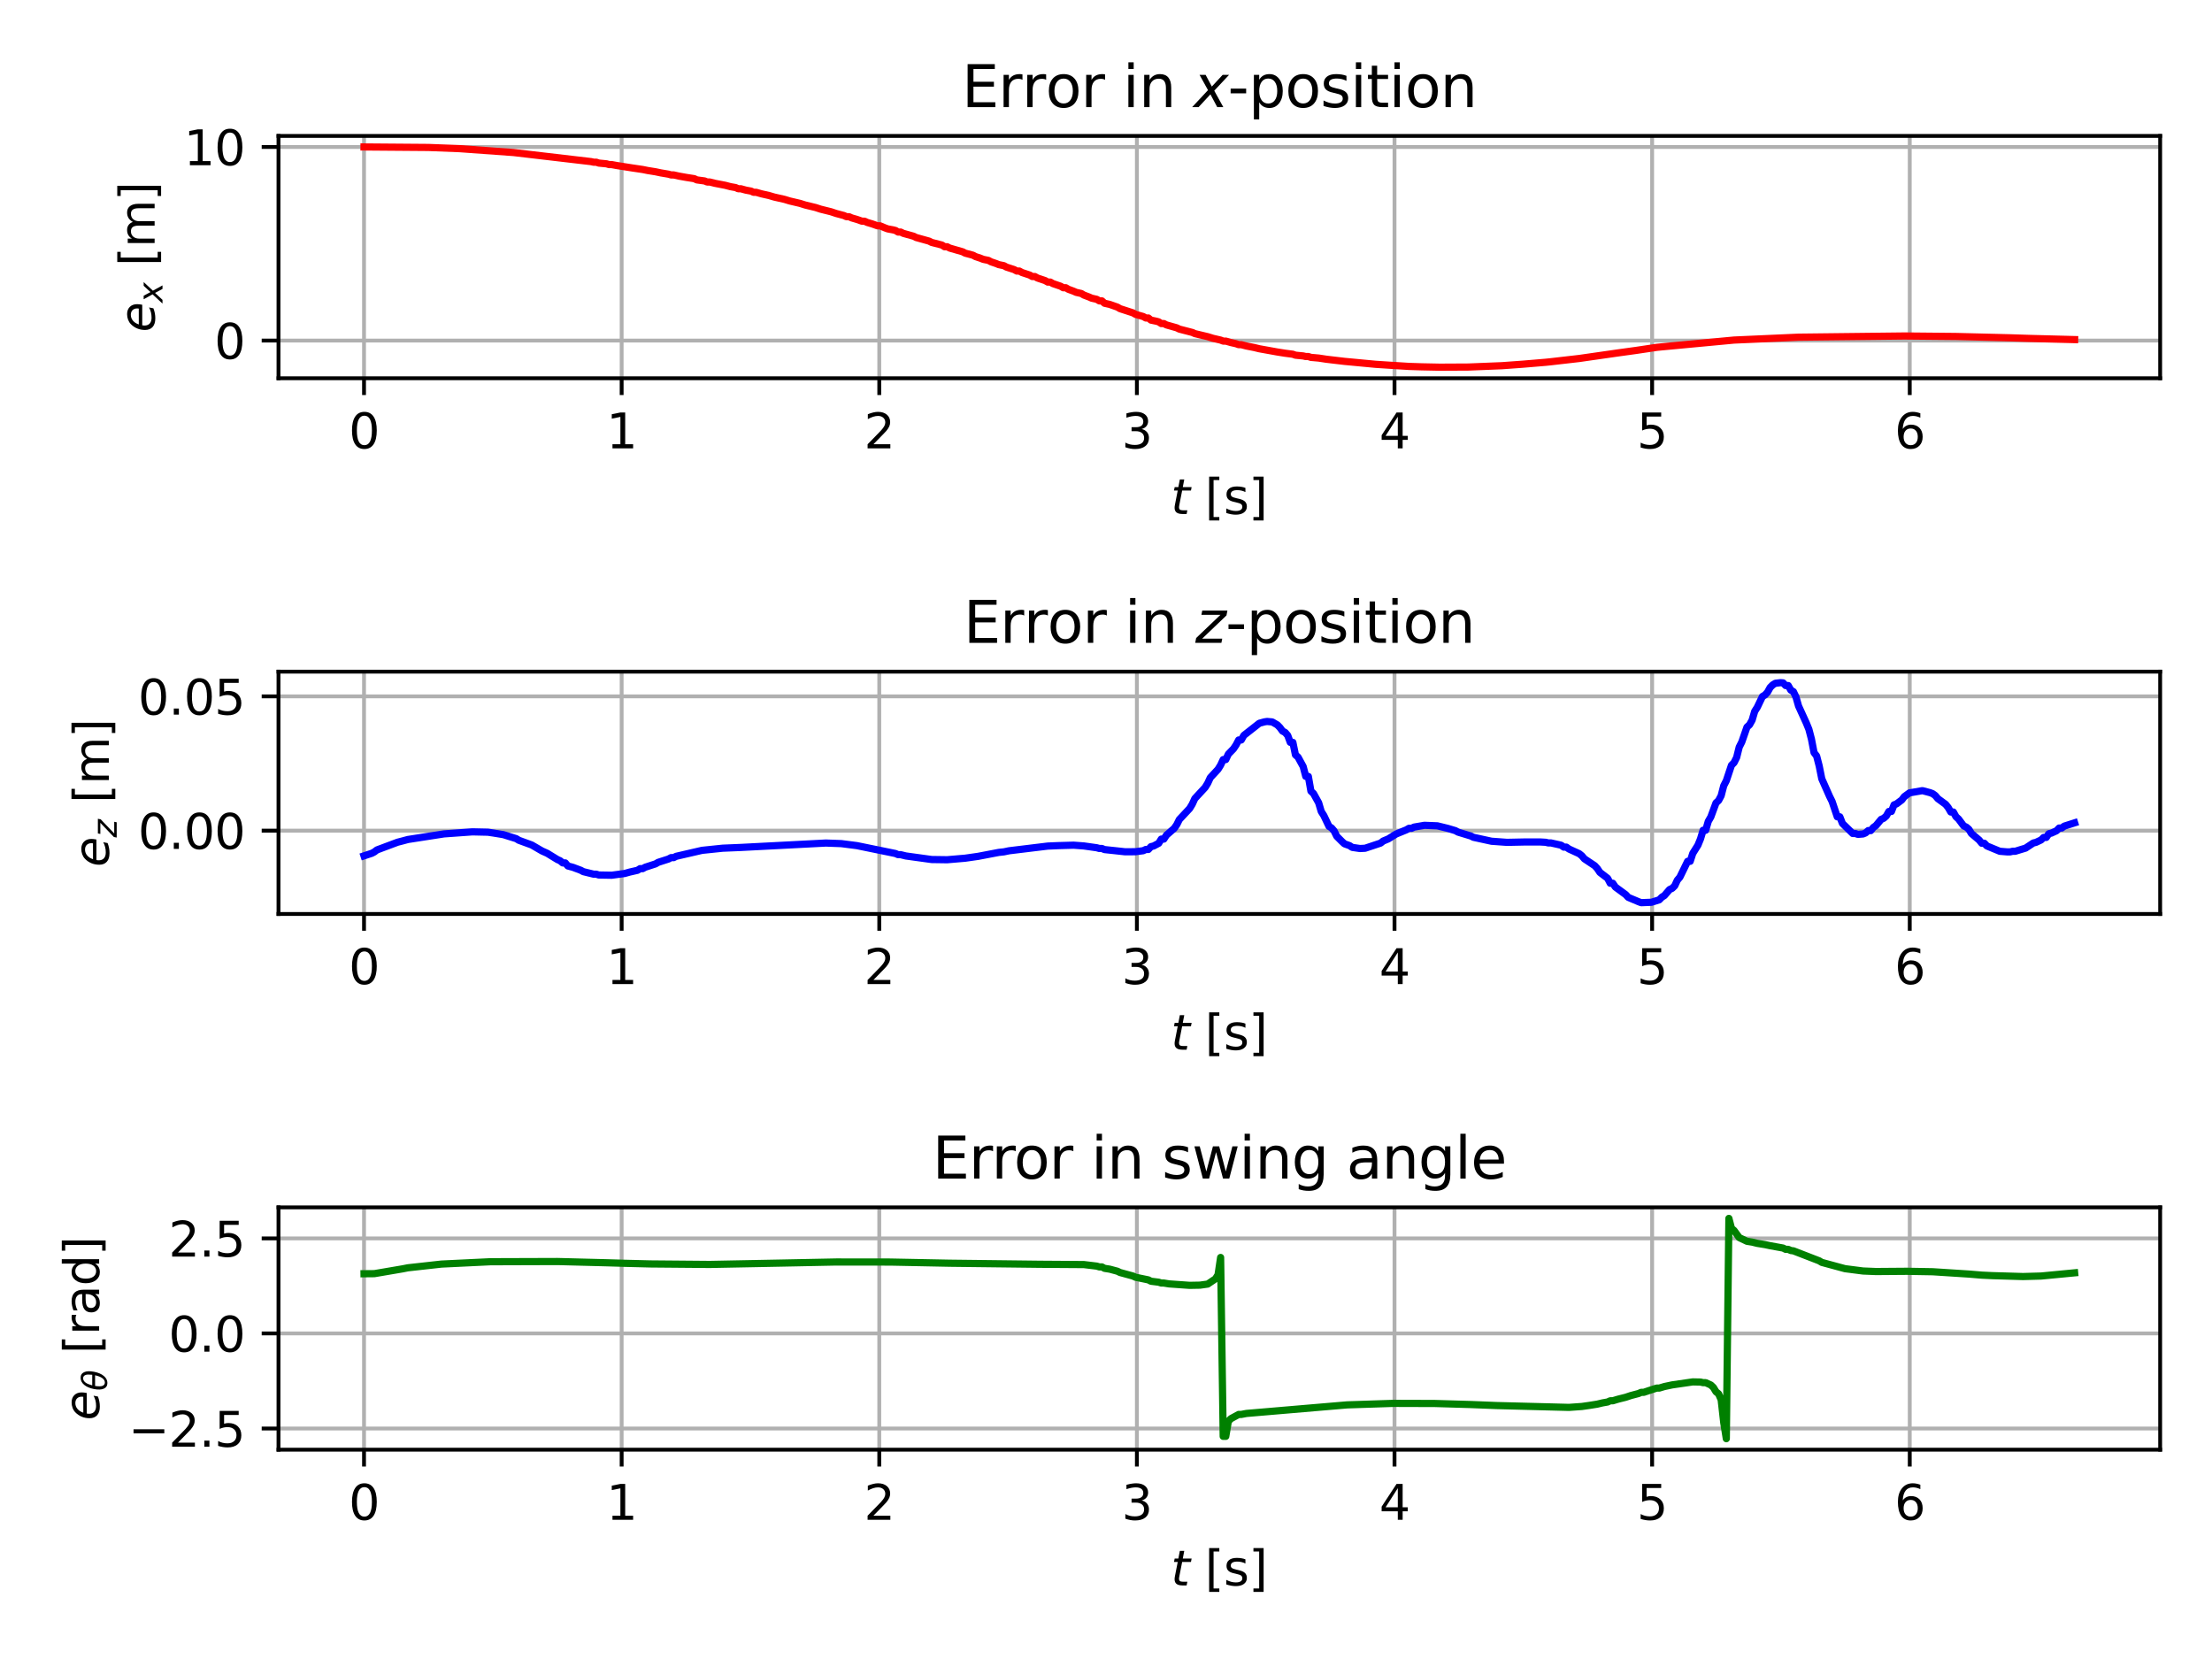 <?xml version="1.0" encoding="utf-8" standalone="no"?>
<!DOCTYPE svg PUBLIC "-//W3C//DTD SVG 1.1//EN"
  "http://www.w3.org/Graphics/SVG/1.1/DTD/svg11.dtd">
<svg xmlns:xlink="http://www.w3.org/1999/xlink" width="460.8pt" height="345.6pt" viewBox="0 0 460.8 345.6" xmlns="http://www.w3.org/2000/svg" version="1.1">
 <defs>
  <style type="text/css">*{stroke-linejoin: round; stroke-linecap: butt}</style>
 </defs>
 <g id="figure_1">
  <g id="patch_1">
   <path d="M 0 345.6 
L 460.8 345.6 
L 460.8 0 
L 0 0 
z
" style="fill: #ffffff"/>
  </g>
  <g id="axes_1">
   <g id="patch_2">
    <path d="M 58.016 78.797 
L 450 78.797 
L 450 28.32 
L 58.016 28.32 
z
" style="fill: #ffffff"/>
   </g>
   <g id="matplotlib.axis_1">
    <g id="xtick_1">
     <g id="line2d_1">
      <path d="M 75.833 78.797 
L 75.833 28.32 
" clip-path="url(#p97051bc3c7)" style="fill: none; stroke: #b0b0b0; stroke-width: 0.8; stroke-linecap: square"/>
     </g>
     <g id="line2d_2">
      <defs>
       <path id="ma8197f3a62" d="M 0 0 
L 0 3.5 
" style="stroke: #000000; stroke-width: 0.8"/>
      </defs>
      <g>
       <use xlink:href="#ma8197f3a62" x="75.833" y="78.797" style="stroke: #000000; stroke-width: 0.8"/>
      </g>
     </g>
     <g id="text_1">
      <!-- 0 -->
      <g transform="translate(72.652 93.396)scale(0.1 -0.1)">
       <defs>
        <path id="DejaVuSans-30" d="M 2034 4250 
Q 1547 4250 1301 3770 
Q 1056 3291 1056 2328 
Q 1056 1369 1301 889 
Q 1547 409 2034 409 
Q 2525 409 2770 889 
Q 3016 1369 3016 2328 
Q 3016 3291 2770 3770 
Q 2525 4250 2034 4250 
z
M 2034 4750 
Q 2819 4750 3233 4129 
Q 3647 3509 3647 2328 
Q 3647 1150 3233 529 
Q 2819 -91 2034 -91 
Q 1250 -91 836 529 
Q 422 1150 422 2328 
Q 422 3509 836 4129 
Q 1250 4750 2034 4750 
z
" transform="scale(0.016)"/>
       </defs>
       <use xlink:href="#DejaVuSans-30"/>
      </g>
     </g>
    </g>
    <g id="xtick_2">
     <g id="line2d_3">
      <path d="M 129.5 78.797 
L 129.5 28.32 
" clip-path="url(#p97051bc3c7)" style="fill: none; stroke: #b0b0b0; stroke-width: 0.8; stroke-linecap: square"/>
     </g>
     <g id="line2d_4">
      <g>
       <use xlink:href="#ma8197f3a62" x="129.5" y="78.797" style="stroke: #000000; stroke-width: 0.8"/>
      </g>
     </g>
     <g id="text_2">
      <!-- 1 -->
      <g transform="translate(126.319 93.396)scale(0.1 -0.1)">
       <defs>
        <path id="DejaVuSans-31" d="M 794 531 
L 1825 531 
L 1825 4091 
L 703 3866 
L 703 4441 
L 1819 4666 
L 2450 4666 
L 2450 531 
L 3481 531 
L 3481 0 
L 794 0 
L 794 531 
z
" transform="scale(0.016)"/>
       </defs>
       <use xlink:href="#DejaVuSans-31"/>
      </g>
     </g>
    </g>
    <g id="xtick_3">
     <g id="line2d_5">
      <path d="M 183.168 78.797 
L 183.168 28.32 
" clip-path="url(#p97051bc3c7)" style="fill: none; stroke: #b0b0b0; stroke-width: 0.8; stroke-linecap: square"/>
     </g>
     <g id="line2d_6">
      <g>
       <use xlink:href="#ma8197f3a62" x="183.168" y="78.797" style="stroke: #000000; stroke-width: 0.8"/>
      </g>
     </g>
     <g id="text_3">
      <!-- 2 -->
      <g transform="translate(179.986 93.396)scale(0.1 -0.1)">
       <defs>
        <path id="DejaVuSans-32" d="M 1228 531 
L 3431 531 
L 3431 0 
L 469 0 
L 469 531 
Q 828 903 1448 1529 
Q 2069 2156 2228 2338 
Q 2531 2678 2651 2914 
Q 2772 3150 2772 3378 
Q 2772 3750 2511 3984 
Q 2250 4219 1831 4219 
Q 1534 4219 1204 4116 
Q 875 4013 500 3803 
L 500 4441 
Q 881 4594 1212 4672 
Q 1544 4750 1819 4750 
Q 2544 4750 2975 4387 
Q 3406 4025 3406 3419 
Q 3406 3131 3298 2873 
Q 3191 2616 2906 2266 
Q 2828 2175 2409 1742 
Q 1991 1309 1228 531 
z
" transform="scale(0.016)"/>
       </defs>
       <use xlink:href="#DejaVuSans-32"/>
      </g>
     </g>
    </g>
    <g id="xtick_4">
     <g id="line2d_7">
      <path d="M 236.835 78.797 
L 236.835 28.32 
" clip-path="url(#p97051bc3c7)" style="fill: none; stroke: #b0b0b0; stroke-width: 0.8; stroke-linecap: square"/>
     </g>
     <g id="line2d_8">
      <g>
       <use xlink:href="#ma8197f3a62" x="236.835" y="78.797" style="stroke: #000000; stroke-width: 0.8"/>
      </g>
     </g>
     <g id="text_4">
      <!-- 3 -->
      <g transform="translate(233.653 93.396)scale(0.1 -0.1)">
       <defs>
        <path id="DejaVuSans-33" d="M 2597 2516 
Q 3050 2419 3304 2112 
Q 3559 1806 3559 1356 
Q 3559 666 3084 287 
Q 2609 -91 1734 -91 
Q 1441 -91 1130 -33 
Q 819 25 488 141 
L 488 750 
Q 750 597 1062 519 
Q 1375 441 1716 441 
Q 2309 441 2620 675 
Q 2931 909 2931 1356 
Q 2931 1769 2642 2001 
Q 2353 2234 1838 2234 
L 1294 2234 
L 1294 2753 
L 1863 2753 
Q 2328 2753 2575 2939 
Q 2822 3125 2822 3475 
Q 2822 3834 2567 4026 
Q 2313 4219 1838 4219 
Q 1578 4219 1281 4162 
Q 984 4106 628 3988 
L 628 4550 
Q 988 4650 1302 4700 
Q 1616 4750 1894 4750 
Q 2613 4750 3031 4423 
Q 3450 4097 3450 3541 
Q 3450 3153 3228 2886 
Q 3006 2619 2597 2516 
z
" transform="scale(0.016)"/>
       </defs>
       <use xlink:href="#DejaVuSans-33"/>
      </g>
     </g>
    </g>
    <g id="xtick_5">
     <g id="line2d_9">
      <path d="M 290.502 78.797 
L 290.502 28.32 
" clip-path="url(#p97051bc3c7)" style="fill: none; stroke: #b0b0b0; stroke-width: 0.8; stroke-linecap: square"/>
     </g>
     <g id="line2d_10">
      <g>
       <use xlink:href="#ma8197f3a62" x="290.502" y="78.797" style="stroke: #000000; stroke-width: 0.8"/>
      </g>
     </g>
     <g id="text_5">
      <!-- 4 -->
      <g transform="translate(287.32 93.396)scale(0.1 -0.1)">
       <defs>
        <path id="DejaVuSans-34" d="M 2419 4116 
L 825 1625 
L 2419 1625 
L 2419 4116 
z
M 2253 4666 
L 3047 4666 
L 3047 1625 
L 3713 1625 
L 3713 1100 
L 3047 1100 
L 3047 0 
L 2419 0 
L 2419 1100 
L 313 1100 
L 313 1709 
L 2253 4666 
z
" transform="scale(0.016)"/>
       </defs>
       <use xlink:href="#DejaVuSans-34"/>
      </g>
     </g>
    </g>
    <g id="xtick_6">
     <g id="line2d_11">
      <path d="M 344.169 78.797 
L 344.169 28.32 
" clip-path="url(#p97051bc3c7)" style="fill: none; stroke: #b0b0b0; stroke-width: 0.8; stroke-linecap: square"/>
     </g>
     <g id="line2d_12">
      <g>
       <use xlink:href="#ma8197f3a62" x="344.169" y="78.797" style="stroke: #000000; stroke-width: 0.8"/>
      </g>
     </g>
     <g id="text_6">
      <!-- 5 -->
      <g transform="translate(340.987 93.396)scale(0.1 -0.1)">
       <defs>
        <path id="DejaVuSans-35" d="M 691 4666 
L 3169 4666 
L 3169 4134 
L 1269 4134 
L 1269 2991 
Q 1406 3038 1543 3061 
Q 1681 3084 1819 3084 
Q 2600 3084 3056 2656 
Q 3513 2228 3513 1497 
Q 3513 744 3044 326 
Q 2575 -91 1722 -91 
Q 1428 -91 1123 -41 
Q 819 9 494 109 
L 494 744 
Q 775 591 1075 516 
Q 1375 441 1709 441 
Q 2250 441 2565 725 
Q 2881 1009 2881 1497 
Q 2881 1984 2565 2268 
Q 2250 2553 1709 2553 
Q 1456 2553 1204 2497 
Q 953 2441 691 2322 
L 691 4666 
z
" transform="scale(0.016)"/>
       </defs>
       <use xlink:href="#DejaVuSans-35"/>
      </g>
     </g>
    </g>
    <g id="xtick_7">
     <g id="line2d_13">
      <path d="M 397.836 78.797 
L 397.836 28.32 
" clip-path="url(#p97051bc3c7)" style="fill: none; stroke: #b0b0b0; stroke-width: 0.8; stroke-linecap: square"/>
     </g>
     <g id="line2d_14">
      <g>
       <use xlink:href="#ma8197f3a62" x="397.836" y="78.797" style="stroke: #000000; stroke-width: 0.8"/>
      </g>
     </g>
     <g id="text_7">
      <!-- 6 -->
      <g transform="translate(394.654 93.396)scale(0.1 -0.1)">
       <defs>
        <path id="DejaVuSans-36" d="M 2113 2584 
Q 1688 2584 1439 2293 
Q 1191 2003 1191 1497 
Q 1191 994 1439 701 
Q 1688 409 2113 409 
Q 2538 409 2786 701 
Q 3034 994 3034 1497 
Q 3034 2003 2786 2293 
Q 2538 2584 2113 2584 
z
M 3366 4563 
L 3366 3988 
Q 3128 4100 2886 4159 
Q 2644 4219 2406 4219 
Q 1781 4219 1451 3797 
Q 1122 3375 1075 2522 
Q 1259 2794 1537 2939 
Q 1816 3084 2150 3084 
Q 2853 3084 3261 2657 
Q 3669 2231 3669 1497 
Q 3669 778 3244 343 
Q 2819 -91 2113 -91 
Q 1303 -91 875 529 
Q 447 1150 447 2328 
Q 447 3434 972 4092 
Q 1497 4750 2381 4750 
Q 2619 4750 2861 4703 
Q 3103 4656 3366 4563 
z
" transform="scale(0.016)"/>
       </defs>
       <use xlink:href="#DejaVuSans-36"/>
      </g>
     </g>
    </g>
    <g id="text_8">
     <!-- $t$ [s] -->
     <g transform="translate(243.908 107.074)scale(0.1 -0.1)">
      <defs>
       <path id="DejaVuSans-Oblique-74" d="M 2706 3500 
L 2619 3053 
L 1472 3053 
L 1100 1153 
Q 1081 1047 1072 975 
Q 1063 903 1063 863 
Q 1063 663 1183 572 
Q 1303 481 1569 481 
L 2150 481 
L 2053 0 
L 1503 0 
Q 991 0 739 200 
Q 488 400 488 806 
Q 488 878 497 964 
Q 506 1050 525 1153 
L 897 3053 
L 409 3053 
L 500 3500 
L 978 3500 
L 1172 4494 
L 1747 4494 
L 1556 3500 
L 2706 3500 
z
" transform="scale(0.016)"/>
       <path id="DejaVuSans-20" transform="scale(0.016)"/>
       <path id="DejaVuSans-5b" d="M 550 4863 
L 1875 4863 
L 1875 4416 
L 1125 4416 
L 1125 -397 
L 1875 -397 
L 1875 -844 
L 550 -844 
L 550 4863 
z
" transform="scale(0.016)"/>
       <path id="DejaVuSans-73" d="M 2834 3397 
L 2834 2853 
Q 2591 2978 2328 3040 
Q 2066 3103 1784 3103 
Q 1356 3103 1142 2972 
Q 928 2841 928 2578 
Q 928 2378 1081 2264 
Q 1234 2150 1697 2047 
L 1894 2003 
Q 2506 1872 2764 1633 
Q 3022 1394 3022 966 
Q 3022 478 2636 193 
Q 2250 -91 1575 -91 
Q 1294 -91 989 -36 
Q 684 19 347 128 
L 347 722 
Q 666 556 975 473 
Q 1284 391 1588 391 
Q 1994 391 2212 530 
Q 2431 669 2431 922 
Q 2431 1156 2273 1281 
Q 2116 1406 1581 1522 
L 1381 1569 
Q 847 1681 609 1914 
Q 372 2147 372 2553 
Q 372 3047 722 3315 
Q 1072 3584 1716 3584 
Q 2034 3584 2315 3537 
Q 2597 3491 2834 3397 
z
" transform="scale(0.016)"/>
       <path id="DejaVuSans-5d" d="M 1947 4863 
L 1947 -844 
L 622 -844 
L 622 -397 
L 1369 -397 
L 1369 4416 
L 622 4416 
L 622 4863 
L 1947 4863 
z
" transform="scale(0.016)"/>
      </defs>
      <use xlink:href="#DejaVuSans-Oblique-74" transform="translate(0 0.016)"/>
      <use xlink:href="#DejaVuSans-20" transform="translate(39.209 0.016)"/>
      <use xlink:href="#DejaVuSans-5b" transform="translate(70.996 0.016)"/>
      <use xlink:href="#DejaVuSans-73" transform="translate(110.01 0.016)"/>
      <use xlink:href="#DejaVuSans-5d" transform="translate(162.109 0.016)"/>
     </g>
    </g>
   </g>
   <g id="matplotlib.axis_2">
    <g id="ytick_1">
     <g id="line2d_15">
      <path d="M 58.016 70.941 
L 450 70.941 
" clip-path="url(#p97051bc3c7)" style="fill: none; stroke: #b0b0b0; stroke-width: 0.8; stroke-linecap: square"/>
     </g>
     <g id="line2d_16">
      <defs>
       <path id="me0488d73bb" d="M 0 0 
L -3.5 0 
" style="stroke: #000000; stroke-width: 0.8"/>
      </defs>
      <g>
       <use xlink:href="#me0488d73bb" x="58.016" y="70.941" style="stroke: #000000; stroke-width: 0.8"/>
      </g>
     </g>
     <g id="text_9">
      <!-- 0 -->
      <g transform="translate(44.654 74.74)scale(0.1 -0.1)">
       <use xlink:href="#DejaVuSans-30"/>
      </g>
     </g>
    </g>
    <g id="ytick_2">
     <g id="line2d_17">
      <path d="M 58.016 30.614 
L 450 30.614 
" clip-path="url(#p97051bc3c7)" style="fill: none; stroke: #b0b0b0; stroke-width: 0.8; stroke-linecap: square"/>
     </g>
     <g id="line2d_18">
      <g>
       <use xlink:href="#me0488d73bb" x="58.016" y="30.614" style="stroke: #000000; stroke-width: 0.8"/>
      </g>
     </g>
     <g id="text_10">
      <!-- 10 -->
      <g transform="translate(38.291 34.414)scale(0.1 -0.1)">
       <use xlink:href="#DejaVuSans-31"/>
       <use xlink:href="#DejaVuSans-30" x="63.623"/>
      </g>
     </g>
    </g>
    <g id="text_11">
     <!-- $e_x$ [m] -->
     <g transform="translate(32.211 69.209)rotate(-90)scale(0.1 -0.1)">
      <defs>
       <path id="DejaVuSans-Oblique-65" d="M 3078 2063 
Q 3088 2113 3092 2166 
Q 3097 2219 3097 2272 
Q 3097 2653 2873 2875 
Q 2650 3097 2266 3097 
Q 1838 3097 1509 2826 
Q 1181 2556 1013 2059 
L 3078 2063 
z
M 3578 1613 
L 903 1613 
Q 884 1494 878 1425 
Q 872 1356 872 1306 
Q 872 872 1139 634 
Q 1406 397 1894 397 
Q 2269 397 2603 481 
Q 2938 566 3225 728 
L 3116 159 
Q 2806 34 2476 -28 
Q 2147 -91 1806 -91 
Q 1078 -91 686 257 
Q 294 606 294 1247 
Q 294 1794 489 2264 
Q 684 2734 1063 3103 
Q 1306 3334 1642 3459 
Q 1978 3584 2356 3584 
Q 2950 3584 3301 3228 
Q 3653 2872 3653 2272 
Q 3653 2128 3634 1964 
Q 3616 1800 3578 1613 
z
" transform="scale(0.016)"/>
       <path id="DejaVuSans-Oblique-78" d="M 3841 3500 
L 2234 1784 
L 3219 0 
L 2559 0 
L 1819 1388 
L 531 0 
L -166 0 
L 1556 1844 
L 641 3500 
L 1300 3500 
L 1972 2234 
L 3144 3500 
L 3841 3500 
z
" transform="scale(0.016)"/>
       <path id="DejaVuSans-6d" d="M 3328 2828 
Q 3544 3216 3844 3400 
Q 4144 3584 4550 3584 
Q 5097 3584 5394 3201 
Q 5691 2819 5691 2113 
L 5691 0 
L 5113 0 
L 5113 2094 
Q 5113 2597 4934 2840 
Q 4756 3084 4391 3084 
Q 3944 3084 3684 2787 
Q 3425 2491 3425 1978 
L 3425 0 
L 2847 0 
L 2847 2094 
Q 2847 2600 2669 2842 
Q 2491 3084 2119 3084 
Q 1678 3084 1418 2786 
Q 1159 2488 1159 1978 
L 1159 0 
L 581 0 
L 581 3500 
L 1159 3500 
L 1159 2956 
Q 1356 3278 1631 3431 
Q 1906 3584 2284 3584 
Q 2666 3584 2933 3390 
Q 3200 3197 3328 2828 
z
" transform="scale(0.016)"/>
      </defs>
      <use xlink:href="#DejaVuSans-Oblique-65" transform="translate(0 0.016)"/>
      <use xlink:href="#DejaVuSans-Oblique-78" transform="translate(61.523 -16.391)scale(0.7)"/>
      <use xlink:href="#DejaVuSans-20" transform="translate(105.684 0.016)"/>
      <use xlink:href="#DejaVuSans-5b" transform="translate(137.471 0.016)"/>
      <use xlink:href="#DejaVuSans-6d" transform="translate(176.484 0.016)"/>
      <use xlink:href="#DejaVuSans-5d" transform="translate(273.896 0.016)"/>
     </g>
    </g>
   </g>
   <g id="line2d_19">
    <path d="M 75.833 30.614 
L 89.27 30.719 
L 95.72 30.966 
L 107.007 31.777 
L 123.132 33.667 
L 123.669 33.788 
L 124.207 33.788 
L 124.744 33.972 
L 126.357 34.129 
L 126.894 34.288 
L 127.432 34.288 
L 128.506 34.484 
L 131.731 34.991 
L 133.881 35.308 
L 134.956 35.525 
L 136.569 35.784 
L 137.644 36.011 
L 139.256 36.283 
L 139.794 36.44 
L 140.331 36.44 
L 141.406 36.681 
L 143.018 36.968 
L 144.631 37.22 
L 145.168 37.477 
L 146.781 37.694 
L 147.318 37.915 
L 147.856 37.915 
L 148.931 38.186 
L 151.081 38.6 
L 152.156 38.883 
L 153.231 39.074 
L 153.768 39.316 
L 154.306 39.316 
L 155.38 39.611 
L 156.455 39.81 
L 156.993 40.063 
L 157.53 40.063 
L 158.605 40.37 
L 160.218 40.734 
L 161.293 41.052 
L 163.443 41.537 
L 164.518 41.866 
L 166.668 42.369 
L 167.742 42.709 
L 169.892 43.228 
L 170.967 43.578 
L 173.117 44.112 
L 174.192 44.473 
L 175.805 44.899 
L 176.342 45.145 
L 176.88 45.145 
L 177.417 45.392 
L 178.492 45.703 
L 179.567 46.08 
L 180.105 46.08 
L 180.642 46.333 
L 181.717 46.652 
L 182.792 47.037 
L 183.329 47.037 
L 184.404 47.49 
L 184.942 47.685 
L 186.017 47.882 
L 186.554 48.013 
L 187.092 48.343 
L 187.629 48.343 
L 188.167 48.608 
L 190.317 49.209 
L 190.854 49.479 
L 193.542 50.226 
L 194.079 50.5 
L 196.229 51.051 
L 196.766 51.398 
L 197.304 51.398 
L 197.841 51.677 
L 200.529 52.451 
L 201.066 52.735 
L 202.679 53.163 
L 203.216 53.45 
L 204.291 53.81 
L 204.829 54.027 
L 205.904 54.245 
L 206.441 54.537 
L 207.516 54.903 
L 208.053 55.124 
L 209.128 55.346 
L 209.666 55.643 
L 211.278 56.165 
L 211.816 56.466 
L 212.353 56.466 
L 212.891 56.768 
L 214.503 57.299 
L 215.041 57.605 
L 215.578 57.605 
L 216.116 57.912 
L 217.728 58.453 
L 218.266 58.764 
L 218.803 58.764 
L 219.341 59.077 
L 220.953 59.627 
L 221.49 59.943 
L 222.028 59.943 
L 222.565 60.261 
L 223.64 60.66 
L 224.178 60.9 
L 225.253 61.141 
L 225.79 61.464 
L 226.865 61.869 
L 227.403 62.112 
L 228.478 62.356 
L 229.015 62.681 
L 229.553 62.681 
L 230.09 63.169 
L 231.165 63.412 
L 232.778 63.978 
L 233.315 64.299 
L 236.002 65.169 
L 236.54 65.48 
L 238.152 65.94 
L 238.69 66.241 
L 239.227 66.241 
L 239.765 66.686 
L 240.84 66.905 
L 241.377 67.049 
L 241.915 67.405 
L 242.452 67.405 
L 242.99 67.684 
L 245.14 68.294 
L 245.677 68.557 
L 248.364 69.252 
L 248.902 69.495 
L 251.589 70.136 
L 252.664 70.47 
L 254.277 70.847 
L 254.814 71.056 
L 255.352 71.056 
L 256.427 71.361 
L 257.502 71.607 
L 258.039 71.799 
L 258.577 71.799 
L 259.652 72.079 
L 261.264 72.393 
L 262.339 72.652 
L 266.101 73.329 
L 267.714 73.585 
L 269.326 73.792 
L 269.864 73.991 
L 271.476 74.149 
L 272.014 74.272 
L 272.551 74.272 
L 273.089 74.449 
L 274.701 74.591 
L 276.313 74.835 
L 280.076 75.28 
L 282.226 75.481 
L 286.526 75.888 
L 289.213 76.064 
L 293.513 76.33 
L 296.2 76.418 
L 299.963 76.493 
L 305.875 76.462 
L 312.862 76.183 
L 317.162 75.874 
L 321.999 75.468 
L 323.074 75.358 
L 324.687 75.171 
L 328.986 74.678 
L 337.049 73.52 
L 340.811 73 
L 345.111 72.361 
L 346.186 72.252 
L 361.235 70.84 
L 374.672 70.242 
L 396.709 69.993 
L 407.458 70.095 
L 418.746 70.369 
L 422.508 70.493 
L 432.183 70.743 
L 432.183 70.743 
" clip-path="url(#p97051bc3c7)" style="fill: none; stroke: #ff0000; stroke-width: 1.5; stroke-linecap: square"/>
   </g>
   <g id="patch_3">
    <path d="M 58.016 78.797 
L 58.016 28.32 
" style="fill: none; stroke: #000000; stroke-width: 0.8; stroke-linejoin: miter; stroke-linecap: square"/>
   </g>
   <g id="patch_4">
    <path d="M 450 78.797 
L 450 28.32 
" style="fill: none; stroke: #000000; stroke-width: 0.8; stroke-linejoin: miter; stroke-linecap: square"/>
   </g>
   <g id="patch_5">
    <path d="M 58.016 78.797 
L 450 78.797 
" style="fill: none; stroke: #000000; stroke-width: 0.8; stroke-linejoin: miter; stroke-linecap: square"/>
   </g>
   <g id="patch_6">
    <path d="M 58.016 28.32 
L 450 28.32 
" style="fill: none; stroke: #000000; stroke-width: 0.8; stroke-linejoin: miter; stroke-linecap: square"/>
   </g>
   <g id="text_12">
    <!-- Error in $x$-position -->
    <g transform="translate(200.368 22.32)scale(0.12 -0.12)">
     <defs>
      <path id="DejaVuSans-45" d="M 628 4666 
L 3578 4666 
L 3578 4134 
L 1259 4134 
L 1259 2753 
L 3481 2753 
L 3481 2222 
L 1259 2222 
L 1259 531 
L 3634 531 
L 3634 0 
L 628 0 
L 628 4666 
z
" transform="scale(0.016)"/>
      <path id="DejaVuSans-72" d="M 2631 2963 
Q 2534 3019 2420 3045 
Q 2306 3072 2169 3072 
Q 1681 3072 1420 2755 
Q 1159 2438 1159 1844 
L 1159 0 
L 581 0 
L 581 3500 
L 1159 3500 
L 1159 2956 
Q 1341 3275 1631 3429 
Q 1922 3584 2338 3584 
Q 2397 3584 2469 3576 
Q 2541 3569 2628 3553 
L 2631 2963 
z
" transform="scale(0.016)"/>
      <path id="DejaVuSans-6f" d="M 1959 3097 
Q 1497 3097 1228 2736 
Q 959 2375 959 1747 
Q 959 1119 1226 758 
Q 1494 397 1959 397 
Q 2419 397 2687 759 
Q 2956 1122 2956 1747 
Q 2956 2369 2687 2733 
Q 2419 3097 1959 3097 
z
M 1959 3584 
Q 2709 3584 3137 3096 
Q 3566 2609 3566 1747 
Q 3566 888 3137 398 
Q 2709 -91 1959 -91 
Q 1206 -91 779 398 
Q 353 888 353 1747 
Q 353 2609 779 3096 
Q 1206 3584 1959 3584 
z
" transform="scale(0.016)"/>
      <path id="DejaVuSans-69" d="M 603 3500 
L 1178 3500 
L 1178 0 
L 603 0 
L 603 3500 
z
M 603 4863 
L 1178 4863 
L 1178 4134 
L 603 4134 
L 603 4863 
z
" transform="scale(0.016)"/>
      <path id="DejaVuSans-6e" d="M 3513 2113 
L 3513 0 
L 2938 0 
L 2938 2094 
Q 2938 2591 2744 2837 
Q 2550 3084 2163 3084 
Q 1697 3084 1428 2787 
Q 1159 2491 1159 1978 
L 1159 0 
L 581 0 
L 581 3500 
L 1159 3500 
L 1159 2956 
Q 1366 3272 1645 3428 
Q 1925 3584 2291 3584 
Q 2894 3584 3203 3211 
Q 3513 2838 3513 2113 
z
" transform="scale(0.016)"/>
      <path id="DejaVuSans-2d" d="M 313 2009 
L 1997 2009 
L 1997 1497 
L 313 1497 
L 313 2009 
z
" transform="scale(0.016)"/>
      <path id="DejaVuSans-70" d="M 1159 525 
L 1159 -1331 
L 581 -1331 
L 581 3500 
L 1159 3500 
L 1159 2969 
Q 1341 3281 1617 3432 
Q 1894 3584 2278 3584 
Q 2916 3584 3314 3078 
Q 3713 2572 3713 1747 
Q 3713 922 3314 415 
Q 2916 -91 2278 -91 
Q 1894 -91 1617 61 
Q 1341 213 1159 525 
z
M 3116 1747 
Q 3116 2381 2855 2742 
Q 2594 3103 2138 3103 
Q 1681 3103 1420 2742 
Q 1159 2381 1159 1747 
Q 1159 1113 1420 752 
Q 1681 391 2138 391 
Q 2594 391 2855 752 
Q 3116 1113 3116 1747 
z
" transform="scale(0.016)"/>
      <path id="DejaVuSans-74" d="M 1172 4494 
L 1172 3500 
L 2356 3500 
L 2356 3053 
L 1172 3053 
L 1172 1153 
Q 1172 725 1289 603 
Q 1406 481 1766 481 
L 2356 481 
L 2356 0 
L 1766 0 
Q 1100 0 847 248 
Q 594 497 594 1153 
L 594 3053 
L 172 3053 
L 172 3500 
L 594 3500 
L 594 4494 
L 1172 4494 
z
" transform="scale(0.016)"/>
     </defs>
     <use xlink:href="#DejaVuSans-45" transform="translate(0 0.016)"/>
     <use xlink:href="#DejaVuSans-72" transform="translate(63.184 0.016)"/>
     <use xlink:href="#DejaVuSans-72" transform="translate(104.297 0.016)"/>
     <use xlink:href="#DejaVuSans-6f" transform="translate(145.41 0.016)"/>
     <use xlink:href="#DejaVuSans-72" transform="translate(206.592 0.016)"/>
     <use xlink:href="#DejaVuSans-20" transform="translate(247.705 0.016)"/>
     <use xlink:href="#DejaVuSans-69" transform="translate(279.492 0.016)"/>
     <use xlink:href="#DejaVuSans-6e" transform="translate(307.275 0.016)"/>
     <use xlink:href="#DejaVuSans-20" transform="translate(370.654 0.016)"/>
     <use xlink:href="#DejaVuSans-Oblique-78" transform="translate(402.441 0.016)"/>
     <use xlink:href="#DejaVuSans-2d" transform="translate(461.621 0.016)"/>
     <use xlink:href="#DejaVuSans-70" transform="translate(497.705 0.016)"/>
     <use xlink:href="#DejaVuSans-6f" transform="translate(561.182 0.016)"/>
     <use xlink:href="#DejaVuSans-73" transform="translate(622.363 0.016)"/>
     <use xlink:href="#DejaVuSans-69" transform="translate(674.463 0.016)"/>
     <use xlink:href="#DejaVuSans-74" transform="translate(702.246 0.016)"/>
     <use xlink:href="#DejaVuSans-69" transform="translate(741.455 0.016)"/>
     <use xlink:href="#DejaVuSans-6f" transform="translate(769.238 0.016)"/>
     <use xlink:href="#DejaVuSans-6e" transform="translate(830.42 0.016)"/>
    </g>
   </g>
  </g>
  <g id="axes_2">
   <g id="patch_7">
    <path d="M 58.016 190.398 
L 450 190.398 
L 450 139.92 
L 58.016 139.92 
z
" style="fill: #ffffff"/>
   </g>
   <g id="matplotlib.axis_3">
    <g id="xtick_8">
     <g id="line2d_20">
      <path d="M 75.833 190.398 
L 75.833 139.92 
" clip-path="url(#p0e2ae55408)" style="fill: none; stroke: #b0b0b0; stroke-width: 0.8; stroke-linecap: square"/>
     </g>
     <g id="line2d_21">
      <g>
       <use xlink:href="#ma8197f3a62" x="75.833" y="190.398" style="stroke: #000000; stroke-width: 0.8"/>
      </g>
     </g>
     <g id="text_13">
      <!-- 0 -->
      <g transform="translate(72.652 204.996)scale(0.1 -0.1)">
       <use xlink:href="#DejaVuSans-30"/>
      </g>
     </g>
    </g>
    <g id="xtick_9">
     <g id="line2d_22">
      <path d="M 129.5 190.398 
L 129.5 139.92 
" clip-path="url(#p0e2ae55408)" style="fill: none; stroke: #b0b0b0; stroke-width: 0.8; stroke-linecap: square"/>
     </g>
     <g id="line2d_23">
      <g>
       <use xlink:href="#ma8197f3a62" x="129.5" y="190.398" style="stroke: #000000; stroke-width: 0.8"/>
      </g>
     </g>
     <g id="text_14">
      <!-- 1 -->
      <g transform="translate(126.319 204.996)scale(0.1 -0.1)">
       <use xlink:href="#DejaVuSans-31"/>
      </g>
     </g>
    </g>
    <g id="xtick_10">
     <g id="line2d_24">
      <path d="M 183.168 190.398 
L 183.168 139.92 
" clip-path="url(#p0e2ae55408)" style="fill: none; stroke: #b0b0b0; stroke-width: 0.8; stroke-linecap: square"/>
     </g>
     <g id="line2d_25">
      <g>
       <use xlink:href="#ma8197f3a62" x="183.168" y="190.398" style="stroke: #000000; stroke-width: 0.8"/>
      </g>
     </g>
     <g id="text_15">
      <!-- 2 -->
      <g transform="translate(179.986 204.996)scale(0.1 -0.1)">
       <use xlink:href="#DejaVuSans-32"/>
      </g>
     </g>
    </g>
    <g id="xtick_11">
     <g id="line2d_26">
      <path d="M 236.835 190.398 
L 236.835 139.92 
" clip-path="url(#p0e2ae55408)" style="fill: none; stroke: #b0b0b0; stroke-width: 0.8; stroke-linecap: square"/>
     </g>
     <g id="line2d_27">
      <g>
       <use xlink:href="#ma8197f3a62" x="236.835" y="190.398" style="stroke: #000000; stroke-width: 0.8"/>
      </g>
     </g>
     <g id="text_16">
      <!-- 3 -->
      <g transform="translate(233.653 204.996)scale(0.1 -0.1)">
       <use xlink:href="#DejaVuSans-33"/>
      </g>
     </g>
    </g>
    <g id="xtick_12">
     <g id="line2d_28">
      <path d="M 290.502 190.398 
L 290.502 139.92 
" clip-path="url(#p0e2ae55408)" style="fill: none; stroke: #b0b0b0; stroke-width: 0.8; stroke-linecap: square"/>
     </g>
     <g id="line2d_29">
      <g>
       <use xlink:href="#ma8197f3a62" x="290.502" y="190.398" style="stroke: #000000; stroke-width: 0.8"/>
      </g>
     </g>
     <g id="text_17">
      <!-- 4 -->
      <g transform="translate(287.32 204.996)scale(0.1 -0.1)">
       <use xlink:href="#DejaVuSans-34"/>
      </g>
     </g>
    </g>
    <g id="xtick_13">
     <g id="line2d_30">
      <path d="M 344.169 190.398 
L 344.169 139.92 
" clip-path="url(#p0e2ae55408)" style="fill: none; stroke: #b0b0b0; stroke-width: 0.8; stroke-linecap: square"/>
     </g>
     <g id="line2d_31">
      <g>
       <use xlink:href="#ma8197f3a62" x="344.169" y="190.398" style="stroke: #000000; stroke-width: 0.8"/>
      </g>
     </g>
     <g id="text_18">
      <!-- 5 -->
      <g transform="translate(340.987 204.996)scale(0.1 -0.1)">
       <use xlink:href="#DejaVuSans-35"/>
      </g>
     </g>
    </g>
    <g id="xtick_14">
     <g id="line2d_32">
      <path d="M 397.836 190.398 
L 397.836 139.92 
" clip-path="url(#p0e2ae55408)" style="fill: none; stroke: #b0b0b0; stroke-width: 0.8; stroke-linecap: square"/>
     </g>
     <g id="line2d_33">
      <g>
       <use xlink:href="#ma8197f3a62" x="397.836" y="190.398" style="stroke: #000000; stroke-width: 0.8"/>
      </g>
     </g>
     <g id="text_19">
      <!-- 6 -->
      <g transform="translate(394.654 204.996)scale(0.1 -0.1)">
       <use xlink:href="#DejaVuSans-36"/>
      </g>
     </g>
    </g>
    <g id="text_20">
     <!-- $t$ [s] -->
     <g transform="translate(243.908 218.674)scale(0.1 -0.1)">
      <use xlink:href="#DejaVuSans-Oblique-74" transform="translate(0 0.016)"/>
      <use xlink:href="#DejaVuSans-20" transform="translate(39.209 0.016)"/>
      <use xlink:href="#DejaVuSans-5b" transform="translate(70.996 0.016)"/>
      <use xlink:href="#DejaVuSans-73" transform="translate(110.01 0.016)"/>
      <use xlink:href="#DejaVuSans-5d" transform="translate(162.109 0.016)"/>
     </g>
    </g>
   </g>
   <g id="matplotlib.axis_4">
    <g id="ytick_3">
     <g id="line2d_34">
      <path d="M 58.016 173.04 
L 450 173.04 
" clip-path="url(#p0e2ae55408)" style="fill: none; stroke: #b0b0b0; stroke-width: 0.8; stroke-linecap: square"/>
     </g>
     <g id="line2d_35">
      <g>
       <use xlink:href="#me0488d73bb" x="58.016" y="173.04" style="stroke: #000000; stroke-width: 0.8"/>
      </g>
     </g>
     <g id="text_21">
      <!-- 0.00 -->
      <g transform="translate(28.75 176.839)scale(0.1 -0.1)">
       <defs>
        <path id="DejaVuSans-2e" d="M 684 794 
L 1344 794 
L 1344 0 
L 684 0 
L 684 794 
z
" transform="scale(0.016)"/>
       </defs>
       <use xlink:href="#DejaVuSans-30"/>
       <use xlink:href="#DejaVuSans-2e" x="63.623"/>
       <use xlink:href="#DejaVuSans-30" x="95.41"/>
       <use xlink:href="#DejaVuSans-30" x="159.033"/>
      </g>
     </g>
    </g>
    <g id="ytick_4">
     <g id="line2d_36">
      <path d="M 58.016 145.07 
L 450 145.07 
" clip-path="url(#p0e2ae55408)" style="fill: none; stroke: #b0b0b0; stroke-width: 0.8; stroke-linecap: square"/>
     </g>
     <g id="line2d_37">
      <g>
       <use xlink:href="#me0488d73bb" x="58.016" y="145.07" style="stroke: #000000; stroke-width: 0.8"/>
      </g>
     </g>
     <g id="text_22">
      <!-- 0.05 -->
      <g transform="translate(28.75 148.869)scale(0.1 -0.1)">
       <use xlink:href="#DejaVuSans-30"/>
       <use xlink:href="#DejaVuSans-2e" x="63.623"/>
       <use xlink:href="#DejaVuSans-30" x="95.41"/>
       <use xlink:href="#DejaVuSans-35" x="159.033"/>
      </g>
     </g>
    </g>
    <g id="text_23">
     <!-- $e_z$ [m] -->
     <g transform="translate(22.671 180.609)rotate(-90)scale(0.1 -0.1)">
      <defs>
       <path id="DejaVuSans-Oblique-7a" d="M 744 3500 
L 3475 3500 
L 3372 2975 
L 738 459 
L 2913 459 
L 2822 0 
L -19 0 
L 84 525 
L 2719 3041 
L 653 3041 
L 744 3500 
z
" transform="scale(0.016)"/>
      </defs>
      <use xlink:href="#DejaVuSans-Oblique-65" transform="translate(0 0.016)"/>
      <use xlink:href="#DejaVuSans-Oblique-7a" transform="translate(61.523 -16.391)scale(0.7)"/>
      <use xlink:href="#DejaVuSans-20" transform="translate(101.001 0.016)"/>
      <use xlink:href="#DejaVuSans-5b" transform="translate(132.788 0.016)"/>
      <use xlink:href="#DejaVuSans-6d" transform="translate(171.802 0.016)"/>
      <use xlink:href="#DejaVuSans-5d" transform="translate(269.214 0.016)"/>
     </g>
    </g>
   </g>
   <g id="line2d_38">
    <path d="M 75.833 178.288 
L 77.446 177.759 
L 77.983 177.475 
L 78.521 177.06 
L 82.821 175.45 
L 83.896 175.174 
L 84.971 174.882 
L 92.495 173.714 
L 98.408 173.291 
L 101.632 173.362 
L 102.707 173.518 
L 104.857 173.87 
L 105.932 174.207 
L 107.545 174.708 
L 108.082 175.044 
L 110.77 176.026 
L 112.92 177.276 
L 113.995 177.755 
L 116.144 179.073 
L 116.682 179.306 
L 117.219 179.759 
L 117.757 179.759 
L 118.294 180.395 
L 119.369 180.687 
L 120.982 181.292 
L 121.519 181.582 
L 123.669 182.108 
L 124.207 182.108 
L 124.744 182.28 
L 127.432 182.326 
L 130.119 181.966 
L 131.194 181.666 
L 132.806 181.299 
L 133.344 180.954 
L 133.881 180.954 
L 134.419 180.659 
L 136.569 179.959 
L 137.106 179.643 
L 139.256 178.95 
L 139.794 178.659 
L 140.331 178.659 
L 140.869 178.382 
L 146.243 177.142 
L 150.543 176.695 
L 154.306 176.539 
L 164.518 176.011 
L 172.042 175.62 
L 175.267 175.742 
L 178.492 176.156 
L 186.554 177.807 
L 187.092 178.045 
L 187.629 178.045 
L 188.704 178.31 
L 194.079 179.053 
L 197.304 179.099 
L 201.066 178.779 
L 203.754 178.394 
L 208.053 177.574 
L 209.128 177.457 
L 210.203 177.232 
L 218.266 176.252 
L 220.416 176.159 
L 223.64 176.066 
L 225.79 176.224 
L 228.478 176.603 
L 229.015 176.756 
L 229.553 176.756 
L 230.09 176.98 
L 232.24 177.209 
L 234.39 177.443 
L 236.54 177.428 
L 238.152 177.218 
L 238.69 176.959 
L 239.227 176.959 
L 239.765 176.367 
L 240.302 176.243 
L 241.377 175.673 
L 241.915 174.797 
L 242.452 174.797 
L 242.99 173.976 
L 244.602 172.572 
L 245.14 171.803 
L 245.677 170.722 
L 247.827 168.421 
L 248.364 167.536 
L 248.902 166.362 
L 251.052 164.033 
L 251.589 163.162 
L 252.127 162.001 
L 253.739 160.258 
L 254.277 159.388 
L 254.814 158.234 
L 255.352 158.234 
L 255.889 157.095 
L 256.964 155.984 
L 257.502 155.177 
L 258.039 154.151 
L 258.577 154.151 
L 259.114 153.199 
L 262.339 150.668 
L 263.414 150.377 
L 263.951 150.296 
L 265.026 150.389 
L 266.101 151.014 
L 266.639 151.569 
L 267.176 152.298 
L 267.714 152.579 
L 268.251 153.198 
L 268.789 154.646 
L 269.326 154.646 
L 269.864 157.248 
L 270.401 157.722 
L 271.476 159.693 
L 272.014 161.739 
L 272.551 161.739 
L 273.089 164.803 
L 273.626 165.302 
L 274.701 167.239 
L 275.238 169.048 
L 275.776 169.892 
L 276.851 172.147 
L 277.388 172.48 
L 277.926 173.106 
L 278.463 174.203 
L 279.538 175.284 
L 280.076 175.779 
L 281.151 176.166 
L 281.688 176.524 
L 283.301 176.761 
L 284.376 176.706 
L 287.6 175.633 
L 288.138 175.206 
L 289.213 174.756 
L 290.825 173.746 
L 292.975 172.867 
L 293.513 172.552 
L 294.05 172.552 
L 294.588 172.296 
L 296.738 171.928 
L 299.425 172.034 
L 301.575 172.56 
L 303.187 173.042 
L 303.725 173.341 
L 306.412 174.158 
L 306.95 174.427 
L 310.712 175.246 
L 313.937 175.478 
L 317.699 175.398 
L 320.924 175.402 
L 321.999 175.464 
L 322.537 175.594 
L 323.074 175.594 
L 324.687 175.953 
L 325.224 176.079 
L 325.762 176.469 
L 326.299 176.469 
L 326.837 176.859 
L 328.986 177.842 
L 329.524 178.277 
L 330.061 178.91 
L 332.211 180.342 
L 332.749 180.926 
L 333.286 181.731 
L 334.899 182.968 
L 335.436 183.994 
L 335.974 183.994 
L 336.511 184.785 
L 338.661 186.365 
L 339.199 186.94 
L 341.348 187.844 
L 341.886 188.045 
L 344.036 187.958 
L 345.648 187.449 
L 346.186 186.901 
L 346.723 186.565 
L 347.798 185.307 
L 348.336 185.06 
L 348.873 184.537 
L 349.411 183.37 
L 349.948 182.731 
L 351.561 179.428 
L 352.098 179.428 
L 352.636 177.779 
L 353.71 176.064 
L 354.248 174.748 
L 354.785 172.957 
L 355.323 172.957 
L 355.86 171.118 
L 356.398 170.178 
L 357.473 167.267 
L 358.01 166.767 
L 358.548 165.756 
L 359.085 163.687 
L 359.623 162.633 
L 360.698 159.414 
L 361.235 158.873 
L 361.773 157.789 
L 362.31 155.634 
L 362.848 154.569 
L 363.923 151.476 
L 364.46 150.981 
L 364.998 150.015 
L 365.535 148.189 
L 366.073 147.338 
L 367.147 145.095 
L 367.685 144.773 
L 368.222 144.179 
L 368.76 143.202 
L 369.297 142.673 
L 369.835 142.338 
L 370.91 142.214 
L 371.447 142.255 
L 371.985 142.816 
L 372.522 142.816 
L 373.06 143.769 
L 373.597 144.082 
L 374.135 145.199 
L 374.672 147.085 
L 376.285 150.614 
L 376.822 151.929 
L 377.36 153.981 
L 377.897 156.782 
L 378.435 157.483 
L 378.972 159.565 
L 379.51 162.239 
L 381.122 165.877 
L 381.659 166.961 
L 382.734 170.156 
L 383.272 170.156 
L 383.809 171.534 
L 385.959 173.63 
L 386.497 173.63 
L 387.034 173.815 
L 388.109 173.729 
L 388.647 173.507 
L 389.184 173.027 
L 389.722 173.027 
L 390.259 172.371 
L 390.797 171.989 
L 391.872 170.693 
L 392.409 170.462 
L 392.947 169.993 
L 393.484 169.044 
L 394.021 169.044 
L 394.559 167.671 
L 395.096 167.455 
L 396.171 166.648 
L 396.709 165.951 
L 397.784 165.168 
L 400.471 164.704 
L 402.084 165.131 
L 402.621 165.343 
L 403.159 165.735 
L 403.696 166.377 
L 405.309 167.558 
L 405.846 168.222 
L 406.384 169.158 
L 406.921 169.158 
L 407.458 170.126 
L 407.996 170.614 
L 409.071 172.059 
L 409.608 172.294 
L 410.146 172.754 
L 410.683 173.633 
L 412.296 175 
L 412.833 175.662 
L 413.371 175.662 
L 413.908 176.227 
L 416.596 177.339 
L 418.208 177.469 
L 418.746 177.46 
L 419.283 177.334 
L 419.821 177.334 
L 420.895 176.999 
L 421.97 176.677 
L 423.583 175.607 
L 424.12 175.485 
L 425.195 174.977 
L 425.733 174.455 
L 426.27 174.455 
L 426.808 173.678 
L 427.345 173.551 
L 428.42 173.06 
L 428.958 172.495 
L 429.495 172.495 
L 430.033 172.095 
L 432.183 171.412 
L 432.183 171.412 
" clip-path="url(#p0e2ae55408)" style="fill: none; stroke: #0000ff; stroke-width: 1.5; stroke-linecap: square"/>
   </g>
   <g id="patch_8">
    <path d="M 58.016 190.398 
L 58.016 139.92 
" style="fill: none; stroke: #000000; stroke-width: 0.8; stroke-linejoin: miter; stroke-linecap: square"/>
   </g>
   <g id="patch_9">
    <path d="M 450 190.398 
L 450 139.92 
" style="fill: none; stroke: #000000; stroke-width: 0.8; stroke-linejoin: miter; stroke-linecap: square"/>
   </g>
   <g id="patch_10">
    <path d="M 58.016 190.398 
L 450 190.398 
" style="fill: none; stroke: #000000; stroke-width: 0.8; stroke-linejoin: miter; stroke-linecap: square"/>
   </g>
   <g id="patch_11">
    <path d="M 58.016 139.92 
L 450 139.92 
" style="fill: none; stroke: #000000; stroke-width: 0.8; stroke-linejoin: miter; stroke-linecap: square"/>
   </g>
   <g id="text_24">
    <!-- Error in $z$-position -->
    <g transform="translate(200.728 133.92)scale(0.12 -0.12)">
     <use xlink:href="#DejaVuSans-45" transform="translate(0 0.016)"/>
     <use xlink:href="#DejaVuSans-72" transform="translate(63.184 0.016)"/>
     <use xlink:href="#DejaVuSans-72" transform="translate(104.297 0.016)"/>
     <use xlink:href="#DejaVuSans-6f" transform="translate(145.41 0.016)"/>
     <use xlink:href="#DejaVuSans-72" transform="translate(206.592 0.016)"/>
     <use xlink:href="#DejaVuSans-20" transform="translate(247.705 0.016)"/>
     <use xlink:href="#DejaVuSans-69" transform="translate(279.492 0.016)"/>
     <use xlink:href="#DejaVuSans-6e" transform="translate(307.275 0.016)"/>
     <use xlink:href="#DejaVuSans-20" transform="translate(370.654 0.016)"/>
     <use xlink:href="#DejaVuSans-Oblique-7a" transform="translate(402.441 0.016)"/>
     <use xlink:href="#DejaVuSans-2d" transform="translate(454.932 0.016)"/>
     <use xlink:href="#DejaVuSans-70" transform="translate(491.016 0.016)"/>
     <use xlink:href="#DejaVuSans-6f" transform="translate(554.492 0.016)"/>
     <use xlink:href="#DejaVuSans-73" transform="translate(615.674 0.016)"/>
     <use xlink:href="#DejaVuSans-69" transform="translate(667.773 0.016)"/>
     <use xlink:href="#DejaVuSans-74" transform="translate(695.557 0.016)"/>
     <use xlink:href="#DejaVuSans-69" transform="translate(734.766 0.016)"/>
     <use xlink:href="#DejaVuSans-6f" transform="translate(762.549 0.016)"/>
     <use xlink:href="#DejaVuSans-6e" transform="translate(823.73 0.016)"/>
    </g>
   </g>
  </g>
  <g id="axes_3">
   <g id="patch_12">
    <path d="M 58.016 301.998 
L 450 301.998 
L 450 251.52 
L 58.016 251.52 
z
" style="fill: #ffffff"/>
   </g>
   <g id="matplotlib.axis_5">
    <g id="xtick_15">
     <g id="line2d_39">
      <path d="M 75.833 301.998 
L 75.833 251.52 
" clip-path="url(#p90120f858d)" style="fill: none; stroke: #b0b0b0; stroke-width: 0.8; stroke-linecap: square"/>
     </g>
     <g id="line2d_40">
      <g>
       <use xlink:href="#ma8197f3a62" x="75.833" y="301.998" style="stroke: #000000; stroke-width: 0.8"/>
      </g>
     </g>
     <g id="text_25">
      <!-- 0 -->
      <g transform="translate(72.652 316.596)scale(0.1 -0.1)">
       <use xlink:href="#DejaVuSans-30"/>
      </g>
     </g>
    </g>
    <g id="xtick_16">
     <g id="line2d_41">
      <path d="M 129.5 301.998 
L 129.5 251.52 
" clip-path="url(#p90120f858d)" style="fill: none; stroke: #b0b0b0; stroke-width: 0.8; stroke-linecap: square"/>
     </g>
     <g id="line2d_42">
      <g>
       <use xlink:href="#ma8197f3a62" x="129.5" y="301.998" style="stroke: #000000; stroke-width: 0.8"/>
      </g>
     </g>
     <g id="text_26">
      <!-- 1 -->
      <g transform="translate(126.319 316.596)scale(0.1 -0.1)">
       <use xlink:href="#DejaVuSans-31"/>
      </g>
     </g>
    </g>
    <g id="xtick_17">
     <g id="line2d_43">
      <path d="M 183.168 301.998 
L 183.168 251.52 
" clip-path="url(#p90120f858d)" style="fill: none; stroke: #b0b0b0; stroke-width: 0.8; stroke-linecap: square"/>
     </g>
     <g id="line2d_44">
      <g>
       <use xlink:href="#ma8197f3a62" x="183.168" y="301.998" style="stroke: #000000; stroke-width: 0.8"/>
      </g>
     </g>
     <g id="text_27">
      <!-- 2 -->
      <g transform="translate(179.986 316.596)scale(0.1 -0.1)">
       <use xlink:href="#DejaVuSans-32"/>
      </g>
     </g>
    </g>
    <g id="xtick_18">
     <g id="line2d_45">
      <path d="M 236.835 301.998 
L 236.835 251.52 
" clip-path="url(#p90120f858d)" style="fill: none; stroke: #b0b0b0; stroke-width: 0.8; stroke-linecap: square"/>
     </g>
     <g id="line2d_46">
      <g>
       <use xlink:href="#ma8197f3a62" x="236.835" y="301.998" style="stroke: #000000; stroke-width: 0.8"/>
      </g>
     </g>
     <g id="text_28">
      <!-- 3 -->
      <g transform="translate(233.653 316.596)scale(0.1 -0.1)">
       <use xlink:href="#DejaVuSans-33"/>
      </g>
     </g>
    </g>
    <g id="xtick_19">
     <g id="line2d_47">
      <path d="M 290.502 301.998 
L 290.502 251.52 
" clip-path="url(#p90120f858d)" style="fill: none; stroke: #b0b0b0; stroke-width: 0.8; stroke-linecap: square"/>
     </g>
     <g id="line2d_48">
      <g>
       <use xlink:href="#ma8197f3a62" x="290.502" y="301.998" style="stroke: #000000; stroke-width: 0.8"/>
      </g>
     </g>
     <g id="text_29">
      <!-- 4 -->
      <g transform="translate(287.32 316.596)scale(0.1 -0.1)">
       <use xlink:href="#DejaVuSans-34"/>
      </g>
     </g>
    </g>
    <g id="xtick_20">
     <g id="line2d_49">
      <path d="M 344.169 301.998 
L 344.169 251.52 
" clip-path="url(#p90120f858d)" style="fill: none; stroke: #b0b0b0; stroke-width: 0.8; stroke-linecap: square"/>
     </g>
     <g id="line2d_50">
      <g>
       <use xlink:href="#ma8197f3a62" x="344.169" y="301.998" style="stroke: #000000; stroke-width: 0.8"/>
      </g>
     </g>
     <g id="text_30">
      <!-- 5 -->
      <g transform="translate(340.987 316.596)scale(0.1 -0.1)">
       <use xlink:href="#DejaVuSans-35"/>
      </g>
     </g>
    </g>
    <g id="xtick_21">
     <g id="line2d_51">
      <path d="M 397.836 301.998 
L 397.836 251.52 
" clip-path="url(#p90120f858d)" style="fill: none; stroke: #b0b0b0; stroke-width: 0.8; stroke-linecap: square"/>
     </g>
     <g id="line2d_52">
      <g>
       <use xlink:href="#ma8197f3a62" x="397.836" y="301.998" style="stroke: #000000; stroke-width: 0.8"/>
      </g>
     </g>
     <g id="text_31">
      <!-- 6 -->
      <g transform="translate(394.654 316.596)scale(0.1 -0.1)">
       <use xlink:href="#DejaVuSans-36"/>
      </g>
     </g>
    </g>
    <g id="text_32">
     <!-- $t$ [s] -->
     <g transform="translate(243.908 330.274)scale(0.1 -0.1)">
      <use xlink:href="#DejaVuSans-Oblique-74" transform="translate(0 0.016)"/>
      <use xlink:href="#DejaVuSans-20" transform="translate(39.209 0.016)"/>
      <use xlink:href="#DejaVuSans-5b" transform="translate(70.996 0.016)"/>
      <use xlink:href="#DejaVuSans-73" transform="translate(110.01 0.016)"/>
      <use xlink:href="#DejaVuSans-5d" transform="translate(162.109 0.016)"/>
     </g>
    </g>
   </g>
   <g id="matplotlib.axis_6">
    <g id="ytick_5">
     <g id="line2d_53">
      <path d="M 58.016 297.58 
L 450 297.58 
" clip-path="url(#p90120f858d)" style="fill: none; stroke: #b0b0b0; stroke-width: 0.8; stroke-linecap: square"/>
     </g>
     <g id="line2d_54">
      <g>
       <use xlink:href="#me0488d73bb" x="58.016" y="297.58" style="stroke: #000000; stroke-width: 0.8"/>
      </g>
     </g>
     <g id="text_33">
      <!-- −2.5 -->
      <g transform="translate(26.733 301.379)scale(0.1 -0.1)">
       <defs>
        <path id="DejaVuSans-2212" d="M 678 2272 
L 4684 2272 
L 4684 1741 
L 678 1741 
L 678 2272 
z
" transform="scale(0.016)"/>
       </defs>
       <use xlink:href="#DejaVuSans-2212"/>
       <use xlink:href="#DejaVuSans-32" x="83.789"/>
       <use xlink:href="#DejaVuSans-2e" x="147.412"/>
       <use xlink:href="#DejaVuSans-35" x="179.199"/>
      </g>
     </g>
    </g>
    <g id="ytick_6">
     <g id="line2d_55">
      <path d="M 58.016 277.777 
L 450 277.777 
" clip-path="url(#p90120f858d)" style="fill: none; stroke: #b0b0b0; stroke-width: 0.8; stroke-linecap: square"/>
     </g>
     <g id="line2d_56">
      <g>
       <use xlink:href="#me0488d73bb" x="58.016" y="277.777" style="stroke: #000000; stroke-width: 0.8"/>
      </g>
     </g>
     <g id="text_34">
      <!-- 0.0 -->
      <g transform="translate(35.113 281.576)scale(0.1 -0.1)">
       <use xlink:href="#DejaVuSans-30"/>
       <use xlink:href="#DejaVuSans-2e" x="63.623"/>
       <use xlink:href="#DejaVuSans-30" x="95.41"/>
      </g>
     </g>
    </g>
    <g id="ytick_7">
     <g id="line2d_57">
      <path d="M 58.016 257.975 
L 450 257.975 
" clip-path="url(#p90120f858d)" style="fill: none; stroke: #b0b0b0; stroke-width: 0.8; stroke-linecap: square"/>
     </g>
     <g id="line2d_58">
      <g>
       <use xlink:href="#me0488d73bb" x="58.016" y="257.975" style="stroke: #000000; stroke-width: 0.8"/>
      </g>
     </g>
     <g id="text_35">
      <!-- 2.5 -->
      <g transform="translate(35.113 261.774)scale(0.1 -0.1)">
       <use xlink:href="#DejaVuSans-32"/>
       <use xlink:href="#DejaVuSans-2e" x="63.623"/>
       <use xlink:href="#DejaVuSans-35" x="95.41"/>
      </g>
     </g>
    </g>
    <g id="text_36">
     <!-- $e_\theta$ [rad] -->
     <g transform="translate(20.654 295.909)rotate(-90)scale(0.1 -0.1)">
      <defs>
       <path id="DejaVuSans-Oblique-3b8" d="M 2913 2219 
L 925 2219 
Q 791 1284 928 888 
Q 1100 400 1566 400 
Q 2034 400 2391 891 
Q 2703 1322 2913 2219 
z
M 3009 2750 
Q 3094 3638 2984 3950 
Q 2813 4444 2353 4444 
Q 1875 4444 1525 3956 
Q 1250 3563 1034 2750 
L 3009 2750 
z
M 2444 4913 
Q 3194 4913 3494 4250 
Q 3794 3591 3566 2422 
Q 3341 1256 2781 594 
Q 2225 -72 1475 -72 
Q 722 -72 425 594 
Q 128 1256 353 2422 
Q 581 3591 1134 4250 
Q 1691 4913 2444 4913 
z
" transform="scale(0.016)"/>
       <path id="DejaVuSans-61" d="M 2194 1759 
Q 1497 1759 1228 1600 
Q 959 1441 959 1056 
Q 959 750 1161 570 
Q 1363 391 1709 391 
Q 2188 391 2477 730 
Q 2766 1069 2766 1631 
L 2766 1759 
L 2194 1759 
z
M 3341 1997 
L 3341 0 
L 2766 0 
L 2766 531 
Q 2569 213 2275 61 
Q 1981 -91 1556 -91 
Q 1019 -91 701 211 
Q 384 513 384 1019 
Q 384 1609 779 1909 
Q 1175 2209 1959 2209 
L 2766 2209 
L 2766 2266 
Q 2766 2663 2505 2880 
Q 2244 3097 1772 3097 
Q 1472 3097 1187 3025 
Q 903 2953 641 2809 
L 641 3341 
Q 956 3463 1253 3523 
Q 1550 3584 1831 3584 
Q 2591 3584 2966 3190 
Q 3341 2797 3341 1997 
z
" transform="scale(0.016)"/>
       <path id="DejaVuSans-64" d="M 2906 2969 
L 2906 4863 
L 3481 4863 
L 3481 0 
L 2906 0 
L 2906 525 
Q 2725 213 2448 61 
Q 2172 -91 1784 -91 
Q 1150 -91 751 415 
Q 353 922 353 1747 
Q 353 2572 751 3078 
Q 1150 3584 1784 3584 
Q 2172 3584 2448 3432 
Q 2725 3281 2906 2969 
z
M 947 1747 
Q 947 1113 1208 752 
Q 1469 391 1925 391 
Q 2381 391 2643 752 
Q 2906 1113 2906 1747 
Q 2906 2381 2643 2742 
Q 2381 3103 1925 3103 
Q 1469 3103 1208 2742 
Q 947 2381 947 1747 
z
" transform="scale(0.016)"/>
      </defs>
      <use xlink:href="#DejaVuSans-Oblique-65" transform="translate(0 0.016)"/>
      <use xlink:href="#DejaVuSans-Oblique-3b8" transform="translate(61.523 -16.391)scale(0.7)"/>
      <use xlink:href="#DejaVuSans-20" transform="translate(107.085 0.016)"/>
      <use xlink:href="#DejaVuSans-5b" transform="translate(138.872 0.016)"/>
      <use xlink:href="#DejaVuSans-72" transform="translate(177.886 0.016)"/>
      <use xlink:href="#DejaVuSans-61" transform="translate(218.999 0.016)"/>
      <use xlink:href="#DejaVuSans-64" transform="translate(280.278 0.016)"/>
      <use xlink:href="#DejaVuSans-5d" transform="translate(343.755 0.016)"/>
     </g>
    </g>
   </g>
   <g id="line2d_59">
    <path d="M 75.833 265.346 
L 77.983 265.326 
L 83.896 264.318 
L 84.971 264.106 
L 91.958 263.33 
L 102.17 262.842 
L 116.144 262.797 
L 126.357 263.056 
L 130.119 263.166 
L 135.494 263.3 
L 147.856 263.406 
L 162.905 263.119 
L 174.192 262.895 
L 185.479 262.909 
L 197.841 263.149 
L 216.653 263.371 
L 225.79 263.433 
L 228.478 263.757 
L 229.015 263.923 
L 229.553 263.923 
L 230.09 264.219 
L 231.165 264.386 
L 232.778 264.818 
L 233.315 265.083 
L 236.002 265.817 
L 236.54 266.067 
L 239.227 266.623 
L 239.765 266.904 
L 241.377 267.106 
L 241.915 267.281 
L 242.452 267.281 
L 243.527 267.456 
L 247.827 267.76 
L 249.977 267.72 
L 251.589 267.495 
L 253.202 266.408 
L 253.739 265.563 
L 254.277 261.953 
L 254.814 299.217 
L 255.352 299.217 
L 255.889 296.063 
L 256.427 295.531 
L 258.039 294.653 
L 258.577 294.653 
L 259.652 294.447 
L 280.613 292.662 
L 290.288 292.346 
L 298.888 292.372 
L 306.412 292.59 
L 311.787 292.802 
L 326.837 293.186 
L 329.524 292.995 
L 331.136 292.765 
L 332.749 292.508 
L 333.824 292.25 
L 334.899 292.061 
L 335.436 291.807 
L 335.974 291.807 
L 337.049 291.482 
L 338.661 291.078 
L 339.736 290.718 
L 341.348 290.293 
L 341.886 290.048 
L 342.423 290.048 
L 343.498 289.687 
L 345.111 289.166 
L 345.648 289.166 
L 346.723 288.841 
L 348.336 288.498 
L 352.636 287.873 
L 354.248 287.906 
L 354.785 288.034 
L 355.323 288.034 
L 356.398 288.523 
L 356.935 289.034 
L 357.473 289.922 
L 358.01 290.361 
L 358.548 291.586 
L 359.085 296.353 
L 359.623 299.703 
L 360.16 253.814 
L 360.698 255.888 
L 361.235 256.332 
L 362.31 257.813 
L 363.923 258.582 
L 364.998 258.752 
L 366.073 259.016 
L 367.685 259.277 
L 368.76 259.504 
L 370.91 259.894 
L 371.447 259.992 
L 371.985 260.263 
L 372.522 260.263 
L 373.06 260.508 
L 373.597 260.572 
L 378.972 262.652 
L 379.51 262.977 
L 384.347 264.289 
L 388.109 264.773 
L 390.797 264.882 
L 397.246 264.833 
L 402.621 264.926 
L 410.146 265.409 
L 412.833 265.634 
L 414.983 265.737 
L 421.433 265.926 
L 425.195 265.821 
L 432.183 265.152 
L 432.183 265.152 
" clip-path="url(#p90120f858d)" style="fill: none; stroke: #008000; stroke-width: 1.5; stroke-linecap: square"/>
   </g>
   <g id="patch_13">
    <path d="M 58.016 301.998 
L 58.016 251.52 
" style="fill: none; stroke: #000000; stroke-width: 0.8; stroke-linejoin: miter; stroke-linecap: square"/>
   </g>
   <g id="patch_14">
    <path d="M 450 301.998 
L 450 251.52 
" style="fill: none; stroke: #000000; stroke-width: 0.8; stroke-linejoin: miter; stroke-linecap: square"/>
   </g>
   <g id="patch_15">
    <path d="M 58.016 301.998 
L 450 301.998 
" style="fill: none; stroke: #000000; stroke-width: 0.8; stroke-linejoin: miter; stroke-linecap: square"/>
   </g>
   <g id="patch_16">
    <path d="M 58.016 251.52 
L 450 251.52 
" style="fill: none; stroke: #000000; stroke-width: 0.8; stroke-linejoin: miter; stroke-linecap: square"/>
   </g>
   <g id="text_37">
    <!-- Error in swing angle -->
    <g transform="translate(194.238 245.52)scale(0.12 -0.12)">
     <defs>
      <path id="DejaVuSans-77" d="M 269 3500 
L 844 3500 
L 1563 769 
L 2278 3500 
L 2956 3500 
L 3675 769 
L 4391 3500 
L 4966 3500 
L 4050 0 
L 3372 0 
L 2619 2869 
L 1863 0 
L 1184 0 
L 269 3500 
z
" transform="scale(0.016)"/>
      <path id="DejaVuSans-67" d="M 2906 1791 
Q 2906 2416 2648 2759 
Q 2391 3103 1925 3103 
Q 1463 3103 1205 2759 
Q 947 2416 947 1791 
Q 947 1169 1205 825 
Q 1463 481 1925 481 
Q 2391 481 2648 825 
Q 2906 1169 2906 1791 
z
M 3481 434 
Q 3481 -459 3084 -895 
Q 2688 -1331 1869 -1331 
Q 1566 -1331 1297 -1286 
Q 1028 -1241 775 -1147 
L 775 -588 
Q 1028 -725 1275 -790 
Q 1522 -856 1778 -856 
Q 2344 -856 2625 -561 
Q 2906 -266 2906 331 
L 2906 616 
Q 2728 306 2450 153 
Q 2172 0 1784 0 
Q 1141 0 747 490 
Q 353 981 353 1791 
Q 353 2603 747 3093 
Q 1141 3584 1784 3584 
Q 2172 3584 2450 3431 
Q 2728 3278 2906 2969 
L 2906 3500 
L 3481 3500 
L 3481 434 
z
" transform="scale(0.016)"/>
      <path id="DejaVuSans-6c" d="M 603 4863 
L 1178 4863 
L 1178 0 
L 603 0 
L 603 4863 
z
" transform="scale(0.016)"/>
      <path id="DejaVuSans-65" d="M 3597 1894 
L 3597 1613 
L 953 1613 
Q 991 1019 1311 708 
Q 1631 397 2203 397 
Q 2534 397 2845 478 
Q 3156 559 3463 722 
L 3463 178 
Q 3153 47 2828 -22 
Q 2503 -91 2169 -91 
Q 1331 -91 842 396 
Q 353 884 353 1716 
Q 353 2575 817 3079 
Q 1281 3584 2069 3584 
Q 2775 3584 3186 3129 
Q 3597 2675 3597 1894 
z
M 3022 2063 
Q 3016 2534 2758 2815 
Q 2500 3097 2075 3097 
Q 1594 3097 1305 2825 
Q 1016 2553 972 2059 
L 3022 2063 
z
" transform="scale(0.016)"/>
     </defs>
     <use xlink:href="#DejaVuSans-45"/>
     <use xlink:href="#DejaVuSans-72" x="63.184"/>
     <use xlink:href="#DejaVuSans-72" x="102.547"/>
     <use xlink:href="#DejaVuSans-6f" x="141.41"/>
     <use xlink:href="#DejaVuSans-72" x="202.592"/>
     <use xlink:href="#DejaVuSans-20" x="243.705"/>
     <use xlink:href="#DejaVuSans-69" x="275.492"/>
     <use xlink:href="#DejaVuSans-6e" x="303.275"/>
     <use xlink:href="#DejaVuSans-20" x="366.654"/>
     <use xlink:href="#DejaVuSans-73" x="398.441"/>
     <use xlink:href="#DejaVuSans-77" x="450.541"/>
     <use xlink:href="#DejaVuSans-69" x="532.328"/>
     <use xlink:href="#DejaVuSans-6e" x="560.111"/>
     <use xlink:href="#DejaVuSans-67" x="623.49"/>
     <use xlink:href="#DejaVuSans-20" x="686.967"/>
     <use xlink:href="#DejaVuSans-61" x="718.754"/>
     <use xlink:href="#DejaVuSans-6e" x="780.033"/>
     <use xlink:href="#DejaVuSans-67" x="843.412"/>
     <use xlink:href="#DejaVuSans-6c" x="906.889"/>
     <use xlink:href="#DejaVuSans-65" x="934.672"/>
    </g>
   </g>
  </g>
 </g>
 <defs>
  <clipPath id="p97051bc3c7">
   <rect x="58.016" y="28.32" width="391.984" height="50.477"/>
  </clipPath>
  <clipPath id="p0e2ae55408">
   <rect x="58.016" y="139.92" width="391.984" height="50.477"/>
  </clipPath>
  <clipPath id="p90120f858d">
   <rect x="58.016" y="251.52" width="391.984" height="50.477"/>
  </clipPath>
 </defs>
</svg>
